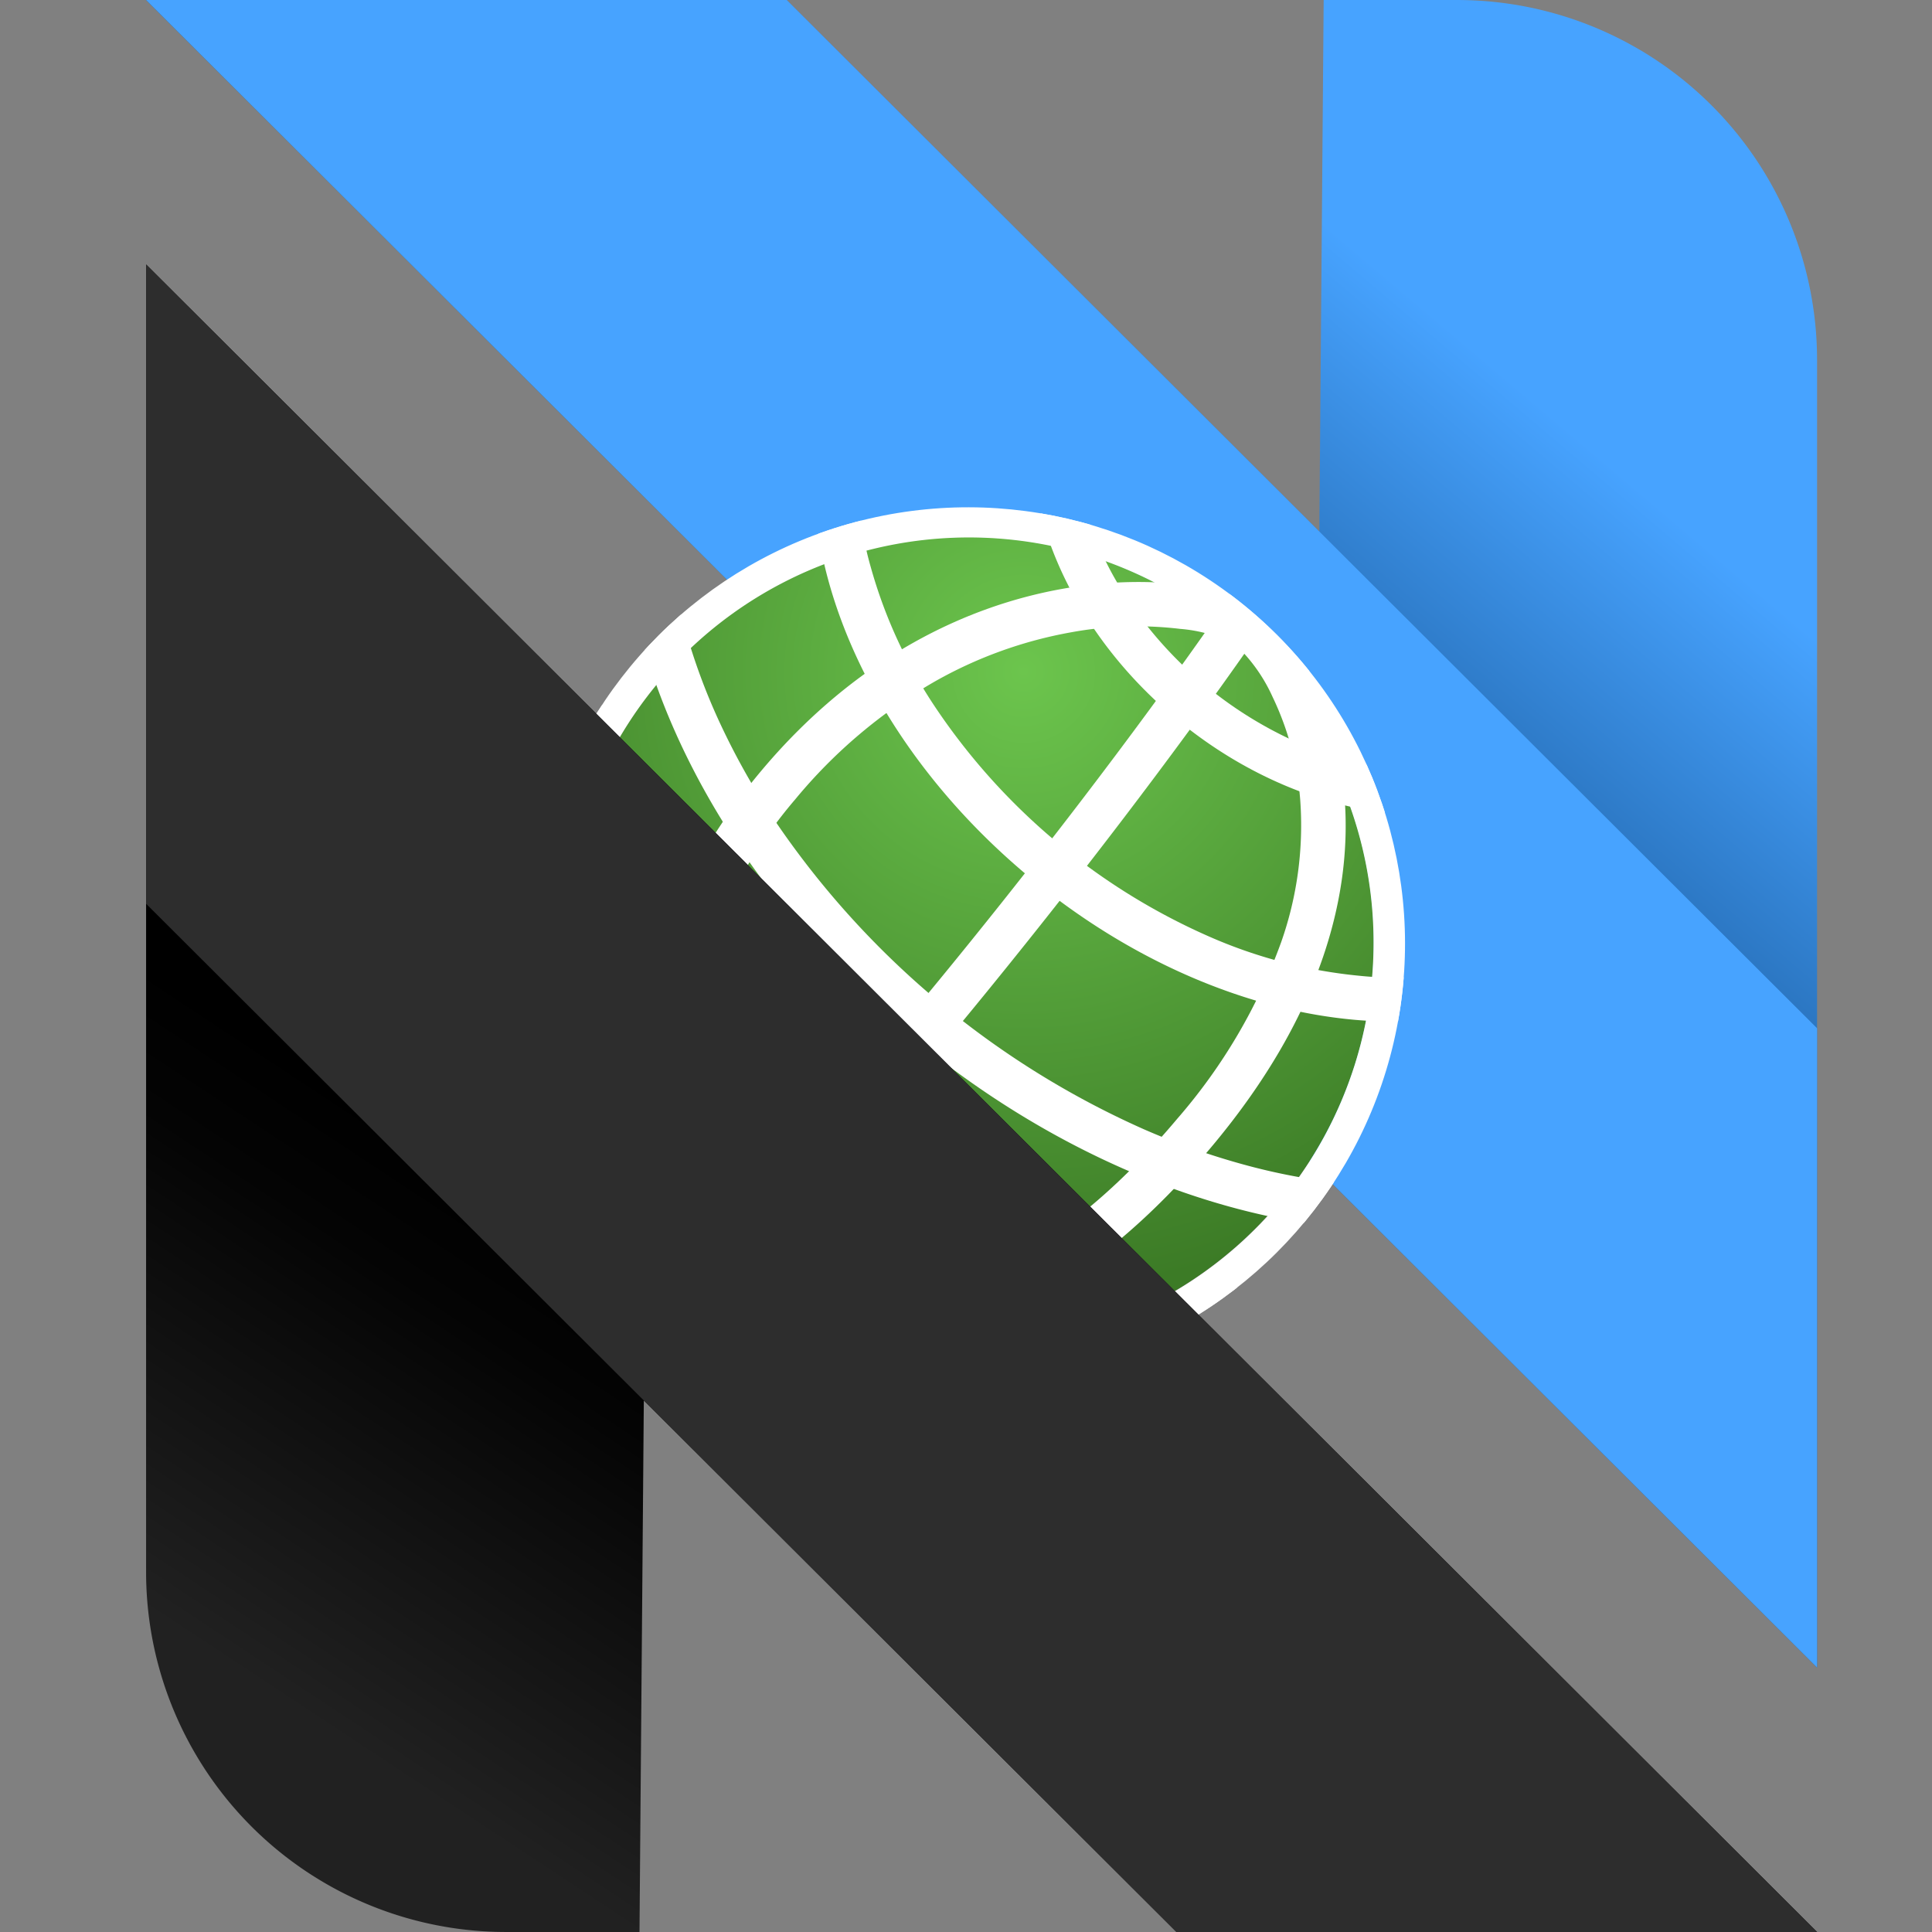 <svg xmlns="http://www.w3.org/2000/svg" xmlns:xlink="http://www.w3.org/1999/xlink" width="250" height="250" viewBox="0 0 250 250">
  <rect x="0" y="0" width="250" height="250" fill="#808080" stroke="none"/>
  <defs>
    <linearGradient id="linear-gradient" x1="0.058" y1="0.788" x2="0.302" y2="0.5" gradientUnits="objectBoundingBox">
      <stop offset="0" stop-color="#47a3ff"/>
      <stop offset="0.26" stop-color="#47a3ff"/>
      <stop offset="1" stop-color="#1b5c9e"/>
    </linearGradient>
    <clipPath id="clip-path">
      <ellipse id="Ellipse_20" data-name="Ellipse 20" cx="56.487" cy="56.586" rx="56.487" ry="56.586" fill="#fff" stroke="#707070" stroke-width="1" opacity="0.41"/>
    </clipPath>
    <radialGradient id="radial-gradient" cx="0.34" cy="0.199" r="0.766" gradientTransform="translate(0.001 -0.002) rotate(0.331)" gradientUnits="objectBoundingBox">
      <stop offset="0" stop-color="#6cc54d"/>
      <stop offset="1" stop-color="#3c7b26"/>
    </radialGradient>
    <linearGradient id="linear-gradient-2" x1="0.081" y1="0.854" x2="0.258" y2="0.586" gradientUnits="objectBoundingBox">
      <stop offset="0" stop-color="#212121"/>
      <stop offset="0.777" stop-color="#040404"/>
      <stop offset="1"/>
    </linearGradient>
  </defs>
  <g id="Gruppe_27" data-name="Gruppe 27" transform="translate(6.021 2)">
    <g id="Gruppe_7" data-name="Gruppe 7" transform="translate(12.882 -2)">
      <path id="Differenzmenge_1" data-name="Differenzmenge 1" d="M216.225,215.778H133.331L64.406,146.995l-.56,68.781H46.667A46.579,46.579,0,0,1,0,169.205V0L216.222,215.776Z" transform="translate(216.225 215.778) rotate(180)" fill="url(#linear-gradient)"/>
      <path id="Differenzmenge_2" data-name="Differenzmenge 2" d="M216.225,215.778H133.333L0,82.722V0L216.222,215.776Z" transform="translate(216.225 215.778) rotate(180)" fill="#47a3ff"/>
    </g>
    <g id="Gruppe_5" data-name="Gruppe 5" transform="translate(119.18 229.355) rotate(-135)">
      <g id="Gruppe_maskieren_3" data-name="Gruppe maskieren 3" transform="translate(97.833 154.497) rotate(-150)" clip-path="url(#clip-path)">
        <path id="Ellipse_15" data-name="Ellipse 15" d="M52.471,0A52.408,52.408,0,1,1,0,52.458,52.293,52.293,0,0,1,52.471,0Z" transform="translate(-16.667 43.57) rotate(-35.025)" fill="url(#radial-gradient)"/>
        <path id="Ellipse_15_-_Kontur" data-name="Ellipse 15 - Kontur" d="M58.2,5.738A52.408,52.408,0,1,0,110.569,58.1,52.538,52.538,0,0,0,58.2,5.738M58.2,0A58.242,58.242,0,1,1,35.558,4.6,58.006,58.006,0,0,1,58.2,0Z" transform="translate(-24.651 42.156) rotate(-35.025)" fill="#fff"/>
        <path id="Ellipse_16" data-name="Ellipse 16" d="M84.151,5.738a110.384,110.384,0,0,0-31.12,4.392,94.636,94.636,0,0,0-13.47,5.091,80.064,80.064,0,0,0-11.617,6.668,64.635,64.635,0,0,0-9.434,7.941,50.758,50.758,0,0,0-6.979,8.919,36.719,36.719,0,0,0-.038,39.529,50.472,50.472,0,0,0,6.962,8.9A64.267,64.267,0,0,0,27.876,95.1a79.663,79.663,0,0,0,11.6,6.645,94.275,94.275,0,0,0,13.46,5.064,113.228,113.228,0,0,0,62.233-.061,94.65,94.65,0,0,0,13.47-5.09,80.061,80.061,0,0,0,11.617-6.668,64.64,64.64,0,0,0,9.437-7.945,50.761,50.761,0,0,0,6.976-8.917,36.719,36.719,0,0,0,.038-39.529,50.476,50.476,0,0,0-6.958-8.9,64.268,64.268,0,0,0-9.422-7.927,79.662,79.662,0,0,0-11.6-6.645,94.272,94.272,0,0,0-13.463-5.054A110.208,110.208,0,0,0,84.151,5.738M84.157,0C130.6-.046,168.231,26.085,168.2,58.358s-37.711,58.477-84.157,58.523S-.032,90.8,0,58.522,37.71.045,84.157,0Z" transform="translate(-70.039 19.488) rotate(-35.025)" fill="#fff"/>
        <path id="Ellipse_17" data-name="Ellipse 17" d="M63.018,5.738A80.583,80.583,0,0,0,40.131,8.99a63.276,63.276,0,0,0-18.365,8.669,41.392,41.392,0,0,0-11.889,12.3,26.53,26.53,0,0,0-.028,28.41A41.155,41.155,0,0,0,21.714,70.646a62.992,62.992,0,0,0,18.348,8.633,82.675,82.675,0,0,0,45.769-.045A63.275,63.275,0,0,0,104.2,70.566a41.392,41.392,0,0,0,11.889-12.3,26.53,26.53,0,0,0,.028-28.41A41.155,41.155,0,0,0,104.247,17.58,62.992,62.992,0,0,0,85.9,8.945,80.455,80.455,0,0,0,63.018,5.738M63.023,0c34.784-.034,62.961,19.689,62.938,44.051S97.721,88.192,62.937,88.226-.024,68.537,0,44.174,28.241.033,63.023,0Z" transform="translate(-52.235 10.705) rotate(-35.025)" fill="#fff"/>
        <path id="Ellipse_18" data-name="Ellipse 18" d="M44.906,5.738A50.432,50.432,0,0,0,29.22,8.195a41.566,41.566,0,0,0-12.545,6.531c-7.045,5.448-10.928,12.55-10.936,20S9.6,49.27,16.635,54.7a41.37,41.37,0,0,0,12.532,6.507,51.6,51.6,0,0,0,31.37-.031,41.567,41.567,0,0,0,12.545-6.531c7.045-5.447,10.927-12.549,10.935-20s-3.861-14.543-10.9-19.976A41.371,41.371,0,0,0,60.589,8.165,50.344,50.344,0,0,0,44.906,5.738M44.912,0C69.7-.024,89.776,15.487,89.757,34.643S69.634,69.349,44.845,69.373-.019,53.887,0,34.73,20.123.024,44.912,0Z" transform="translate(-41.348 -7.967) rotate(-35.025)" fill="#fff"/>
        <path id="Ellipse_19" data-name="Ellipse 19" d="M83.429,5.738a69.265,69.265,0,0,0-29.979,6.849,75.358,75.358,0,0,0-13.158,8.055A81.506,81.506,0,0,0,28.76,31.359,87.577,87.577,0,0,0,19.2,44.4a92.632,92.632,0,0,0-7.247,15.02,99.482,99.482,0,0,0-.067,69.052A92.211,92.211,0,0,0,19.1,143.482a87.087,87.087,0,0,0,9.535,13.027,81.033,81.033,0,0,0,11.508,10.7,74.965,74.965,0,0,0,13.142,8.029,69.277,69.277,0,0,0,59.945-.058,75.36,75.36,0,0,0,13.158-8.055A81.506,81.506,0,0,0,137.921,156.4a87.58,87.58,0,0,0,9.561-13.046,92.63,92.63,0,0,0,7.247-15.02,99.482,99.482,0,0,0,.067-69.052,92.2,92.2,0,0,0-7.218-15.006,87.088,87.088,0,0,0-9.531-13.026,81.035,81.035,0,0,0-11.508-10.7A74.968,74.968,0,0,0,113.4,12.528a69.094,69.094,0,0,0-29.968-6.79M83.434,0c46.034-.045,83.3,41.951,83.252,93.8s-37.4,93.918-83.435,93.963S-.051,145.812,0,93.962,37.406.044,83.434,0Z" transform="translate(-94.069 -16.159) rotate(-35.025)" fill="#fff"/>
        <path id="Pfad_20" data-name="Pfad 20" d="M36.733,5.738c-.178,0-.3.008-.364.015A18.925,18.925,0,0,0,29.735,8.76a47.171,47.171,0,0,0-10.59,9.479A55.5,55.5,0,0,0,9.793,34.348,65.969,65.969,0,0,0,5.74,57.631a63.936,63.936,0,0,0,3.9,22.626A52.469,52.469,0,0,0,18.789,95.92a41.967,41.967,0,0,0,10.547,9.047c3.265,1.913,5.77,2.59,6.923,2.589H36.3a28.774,28.774,0,0,0,8.522-1.615,31.955,31.955,0,0,0,11.127-6.553,38.341,38.341,0,0,0,9.8-14.666c2.928-7.448,4.416-16.585,4.427-27.156A72.22,72.22,0,0,0,65.8,31.425a45.459,45.459,0,0,0-9.946-15.7,37.438,37.438,0,0,0-11.28-7.9,21.389,21.389,0,0,0-7.849-2.087M36.735,0C46.357-.01,75.951,12,75.907,57.563c-.047,48.753-29.778,55.558-39.526,55.73S-.037,95.611,0,57.637C.037,18.7,27.355.9,35.8.044,36.09.015,36.4,0,36.738,0Z" transform="translate(-5.152 29.389) rotate(-35.025)" fill="#fff"/>
        <path id="Pfad_21" data-name="Pfad 21" d="M6.55,106.676.9,105.688C3.742,89.611,3.3,37.519,0,.52L5.717,0C7.265,17.378,8.275,39.26,8.484,60.038c.1,10.174,0,19.662-.3,27.439a154.285,154.285,0,0,1-1.632,19.2Z" transform="translate(23.625 14.181) rotate(-35.025)" fill="#fff"/>
      </g>
    </g>
    <g id="Gruppe_6" data-name="Gruppe 6" transform="translate(12.883 32.222)">
      <path id="Differenzmenge_1-2" data-name="Differenzmenge 1" d="M216.225,215.778H133.331L64.406,146.995l-.56,68.781H46.667A46.579,46.579,0,0,1,0,169.205V0L216.222,215.776Z" transform="translate(0 0)" fill="url(#linear-gradient-2)"/>
      <path id="Differenzmenge_2-2" data-name="Differenzmenge 2" d="M216.225,215.778H133.333L0,82.724V0L216.222,215.776Z" transform="translate(0 0)" fill="#2d2d2d"/>
    </g>
    <rect id="Rechteck_28" data-name="Rechteck 28" width="250" height="249.558" transform="translate(-6.021 -2)" fill="none"/>
  </g>
</svg>
